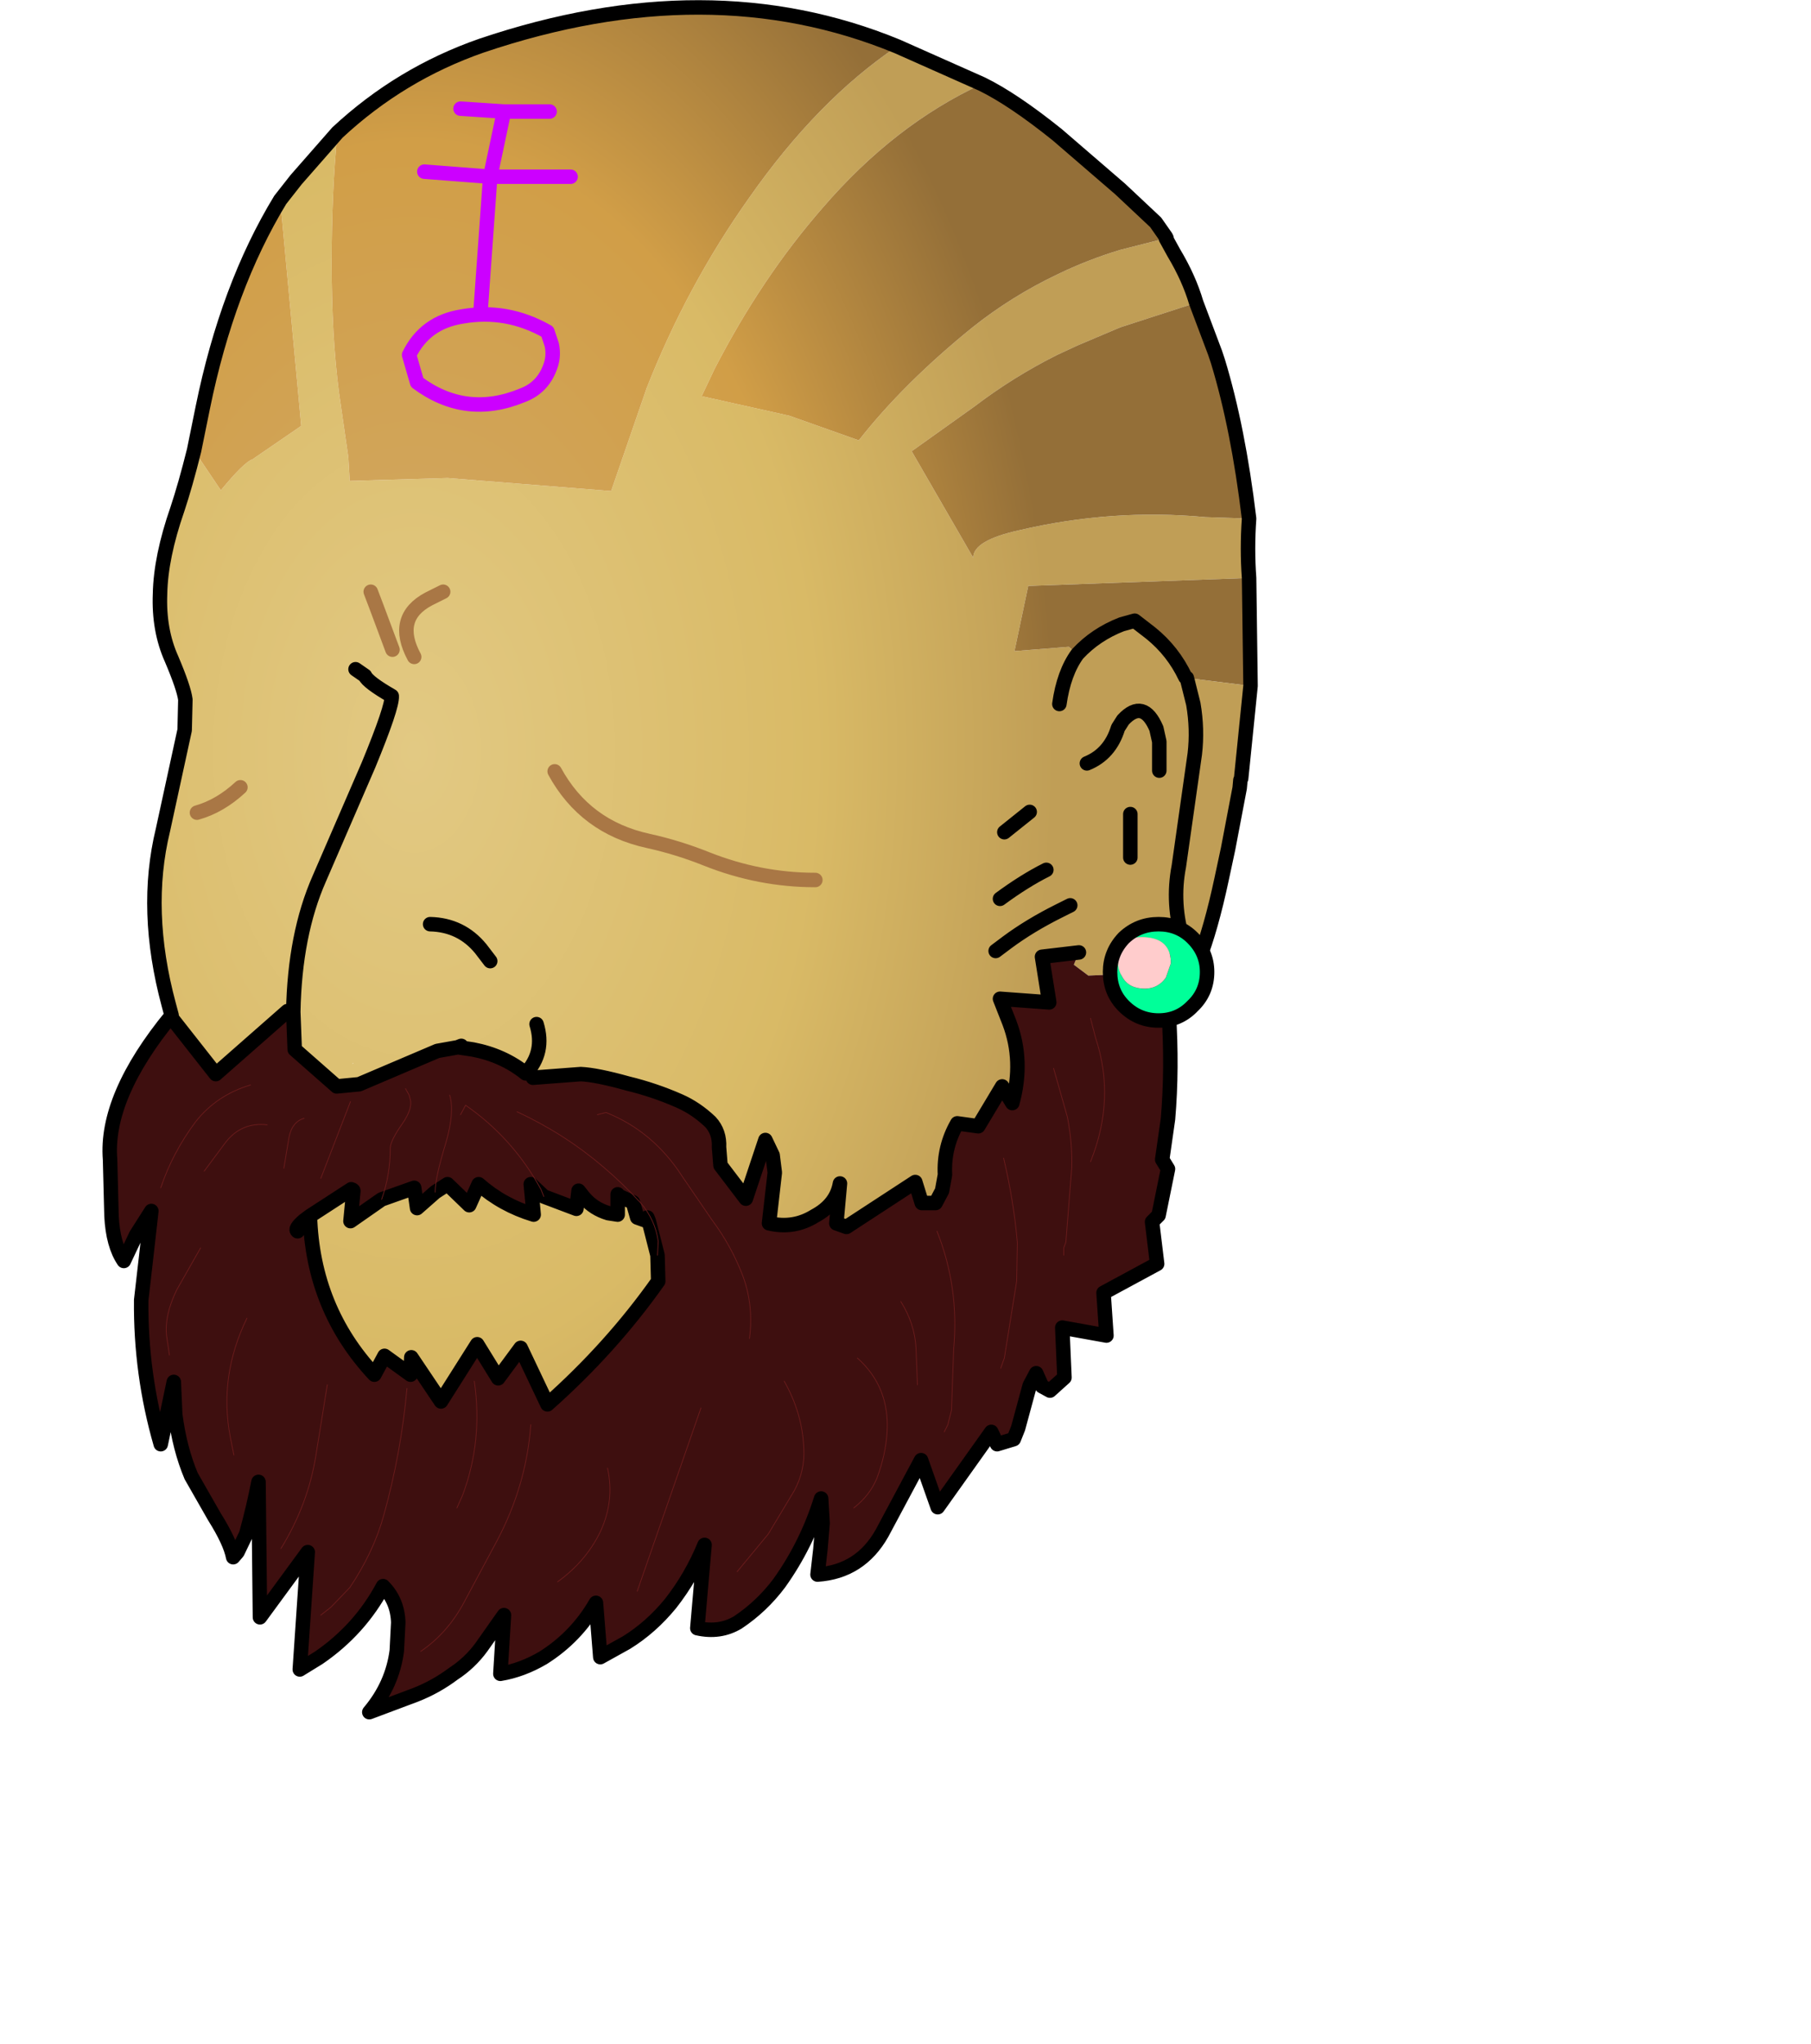 <svg xmlns:xlink="http://www.w3.org/1999/xlink" xmlns="http://www.w3.org/2000/svg" height="141.1px" width="125.05px">
  <g transform="matrix(1.0, 0.0, 0.0, 1.0, 48.6, 54.85)">
    <g data-characterId="975" height="118.7" transform="matrix(1.0, 0.0, 0.0, 1.0, -41.5, -54.85)" width="79.75" xlink:href="#shape0"><g id="shape0" transform="matrix(1.0, 0.0, 0.0, 1.0, 41.5, 54.85)">
      <path d="M31.9 -38.4 L32.45 -37.4 Q33.5 -35.65 34.0 -33.95 L28.75 -32.25 25.8 -31.0 24.4 -30.35 Q21.4 -28.85 18.7 -26.8 L14.35 -23.7 18.6 -16.35 Q18.6 -17.55 21.8 -18.25 28.2 -19.75 34.65 -19.15 L37.65 -19.05 Q37.5 -16.95 37.65 -14.95 L22.4 -14.4 21.45 -9.9 25.2 -10.2 25.8 -9.7 Q27.05 -11.05 28.85 -11.75 L29.75 -12.0 30.85 -11.15 Q32.4 -9.9 33.25 -8.1 L33.35 -8.05 37.75 -7.5 37.1 -1.1 37.05 -1.0 37.0 -0.45 36.2 3.75 35.75 5.85 Q34.3 12.65 32.35 14.6 32.6 13.55 31.85 12.65 L31.5 12.05 31.45 11.95 31.4 11.75 31.25 11.45 29.3 11.8 28.85 12.4 26.55 12.5 25.55 11.75 25.9 10.9 23.35 11.2 23.85 14.35 20.45 14.1 21.1 15.75 Q22.1 18.4 21.3 21.3 L20.6 20.15 18.95 22.9 17.5 22.7 Q16.55 24.35 16.65 26.25 L16.45 27.35 16.0 28.2 15.05 28.2 14.6 26.75 9.85 29.85 9.15 29.6 9.4 26.85 Q9.15 28.3 7.65 29.1 6.2 30.0 4.5 29.6 L4.9 26.1 4.75 24.9 4.25 23.85 2.9 27.9 1.15 25.6 1.05 24.35 Q1.1 23.3 0.45 22.6 -0.55 21.65 -1.7 21.15 -3.4 20.4 -5.25 19.95 -7.4 19.35 -8.5 19.3 L-11.8 19.55 -12.3 19.25 Q-13.85 18.0 -15.95 17.6 L-16.95 17.45 -17.0 17.45 -18.4 17.7 -23.8 20.0 -25.35 20.15 -28.25 17.6 -28.35 15.0 -28.75 14.95 -33.7 19.3 -36.65 15.55 -36.75 15.25 -36.95 14.5 Q-38.7 8.0 -37.35 2.45 L-35.85 -4.45 -35.8 -6.55 Q-35.9 -7.35 -36.75 -9.35 -37.65 -11.35 -37.55 -13.85 -37.5 -16.4 -36.35 -19.7 -35.8 -21.35 -35.2 -23.75 L-33.35 -21.0 Q-31.75 -22.95 -31.15 -23.15 L-27.8 -25.45 -29.25 -41.05 -28.15 -42.45 -25.3 -45.7 Q-25.7 -41.55 -25.7 -36.7 -25.7 -31.7 -25.2 -27.8 L-24.55 -23.3 -24.45 -21.65 -17.7 -21.85 -6.4 -20.95 -3.95 -28.05 Q-1.15 -35.15 3.1 -41.15 7.85 -47.95 13.35 -51.65 L19.2 -49.05 Q13.15 -46.25 8.2 -40.5 4.0 -35.7 0.75 -29.4 L-0.15 -27.5 5.9 -26.15 10.7 -24.45 Q13.8 -28.4 18.55 -32.25 21.25 -34.4 24.4 -35.9 26.45 -36.9 28.75 -37.6 L31.9 -38.4 M31.45 -1.65 L31.45 -3.65 31.25 -4.55 Q30.35 -6.65 28.95 -5.15 L28.6 -4.6 Q28.05 -2.8 26.45 -2.15 28.05 -2.8 28.6 -4.6 L28.95 -5.15 Q30.35 -6.65 31.25 -4.55 L31.45 -3.65 31.45 -1.65 M32.05 12.45 L33.1 10.1 Q32.3 7.55 32.8 4.95 L33.9 -2.8 Q34.1 -4.5 33.8 -6.25 L33.35 -8.05 33.8 -6.25 Q34.1 -4.5 33.9 -2.8 L32.8 4.95 Q32.3 7.55 33.1 10.1 L32.05 12.45 M24.55 -6.25 Q24.85 -8.4 25.8 -9.7 24.85 -8.4 24.55 -6.25 M23.65 5.2 Q22.15 5.95 20.45 7.2 22.15 5.95 23.65 5.2 M25.3 7.65 L24.5 8.05 Q22.5 9.05 20.95 10.2 L20.15 10.8 20.95 10.2 Q22.5 9.05 24.5 8.05 L25.3 7.65 M22.5 1.2 L20.75 2.6 22.5 1.2 M29.45 4.35 L29.45 3.85 29.45 1.35 29.45 3.85 29.45 4.35 M33.5 13.95 L33.7 13.2 33.7 13.25 33.5 13.95 M7.7 5.9 Q3.85 5.9 0.2 4.45 -1.8 3.65 -3.85 3.2 -8.2 2.25 -10.3 -1.6 -8.2 2.25 -3.85 3.2 -1.8 3.65 0.2 4.45 3.85 5.9 7.7 5.9 M-23.0 -14.0 L-22.6 -12.95 -21.5 -10.0 -22.6 -12.95 -23.0 -14.0 M-24.05 -8.65 L-23.4 -8.2 Q-23.2 -7.75 -21.55 -6.8 -21.5 -6.05 -23.15 -2.05 L-26.55 5.8 Q-28.25 9.65 -28.35 15.0 -28.25 9.65 -26.55 5.8 L-23.15 -2.05 Q-21.5 -6.05 -21.55 -6.8 -23.2 -7.75 -23.4 -8.2 L-24.05 -8.65 M-18.0 -14.0 L-19.0 -13.5 Q-21.45 -12.2 -20.0 -9.5 -21.45 -12.2 -19.0 -13.5 L-18.0 -14.0 M-16.95 17.45 L-16.75 17.35 -17.0 17.45 -16.75 17.35 -16.95 17.45 M-14.75 11.5 L-15.4 10.65 Q-16.75 9.0 -18.9 8.95 -16.75 9.0 -15.4 10.65 L-14.75 11.5 M-11.55 15.85 Q-10.95 17.8 -12.3 19.25 -10.95 17.8 -11.55 15.85 M-24.2 18.55 L-24.25 18.55 -24.25 18.6 -24.2 18.55 M-27.2 29.1 L-24.35 27.25 Q-24.2 27.3 -24.2 27.35 L-24.4 29.45 -22.25 27.95 -20.0 27.15 -19.8 28.55 -18.55 27.45 -17.7 26.9 -16.2 28.35 -15.55 26.9 Q-13.9 28.35 -11.75 29.0 L-11.95 26.9 -11.05 27.75 -8.8 28.6 -8.65 27.35 -8.25 27.85 Q-7.6 28.6 -6.6 28.9 L-5.95 29.0 -5.95 27.85 -5.9 27.7 -4.9 28.15 -4.6 29.2 -3.9 29.45 -3.8 29.45 -3.2 31.8 -3.15 33.6 Q-6.4 38.2 -10.8 42.1 L-12.65 38.2 -14.2 40.3 -15.65 37.95 -18.15 41.9 -20.2 38.85 -20.25 40.05 -22.05 38.75 -22.75 40.05 Q-27.0 35.5 -27.2 29.1 M-35.0 1.25 Q-33.4 0.8 -32.0 -0.5 -33.4 0.8 -35.0 1.25" fill="url(#gradient0)" fill-rule="evenodd" stroke="none"/>
      <path d="M32.1 15.05 Q32.35 18.9 32.05 22.4 L31.65 25.2 32.05 25.85 31.4 29.05 30.95 29.5 31.3 32.4 27.6 34.4 27.8 37.35 24.75 36.8 24.9 40.25 23.9 41.15 23.35 40.85 22.95 39.95 22.5 40.8 21.7 43.75 21.4 44.5 20.25 44.85 19.85 44.0 16.15 49.2 15.0 45.95 12.3 51.0 Q10.8 53.65 7.85 53.85 L8.05 52.1 8.2 50.3 8.1 48.6 Q7.1 51.8 5.2 54.45 4.0 56.05 2.35 57.15 1.1 57.9 -0.45 57.55 L0.05 51.8 Q-0.85 54.0 -2.3 55.85 -3.65 57.5 -5.35 58.55 L-7.15 59.55 -7.45 55.8 Q-8.8 58.15 -11.1 59.6 -12.55 60.45 -14.05 60.7 L-13.8 56.65 -15.35 58.85 Q-16.15 59.95 -17.3 60.7 -18.5 61.6 -19.9 62.15 L-23.1 63.35 Q-21.5 61.45 -21.2 59.1 L-21.1 57.15 Q-21.15 55.65 -22.15 54.65 -23.75 57.65 -26.6 59.6 L-27.9 60.4 -27.35 52.3 -30.65 56.8 -30.75 47.45 Q-31.1 49.25 -31.6 51.05 L-32.2 52.3 -32.5 52.65 Q-32.7 51.6 -33.8 49.85 L-35.4 47.05 Q-36.2 45.15 -36.5 42.8 L-36.6 40.55 -37.5 44.85 Q-38.9 40.0 -38.85 34.9 L-38.5 31.85 -38.15 28.75 -39.2 30.4 -40.05 32.2 Q-40.8 31.1 -40.9 29.1 L-41.0 25.2 Q-41.35 20.85 -36.75 15.25 L-36.65 15.55 -33.7 19.3 -28.75 14.95 -28.35 15.0 -28.25 17.6 -25.35 20.15 -23.8 20.0 -18.4 17.7 -17.0 17.45 -16.95 17.45 -15.95 17.6 Q-13.85 18.0 -12.3 19.25 L-11.8 19.55 -8.5 19.3 Q-7.4 19.35 -5.25 19.95 -3.4 20.4 -1.7 21.15 -0.55 21.65 0.45 22.6 1.1 23.3 1.05 24.35 L1.15 25.6 2.9 27.9 4.25 23.85 4.75 24.9 4.9 26.1 4.5 29.6 Q6.2 30.0 7.65 29.1 9.15 28.3 9.4 26.85 L9.15 29.6 9.85 29.85 14.6 26.75 15.05 28.2 16.0 28.2 16.45 27.35 16.65 26.25 Q16.55 24.35 17.5 22.7 L18.95 22.9 20.6 20.15 21.3 21.3 Q22.1 18.4 21.1 15.75 L20.45 14.1 23.85 14.35 23.35 11.2 25.9 10.9 25.55 11.75 26.55 12.5 28.85 12.4 29.3 11.8 31.25 11.45 31.4 11.75 31.45 11.95 31.5 12.05 31.85 12.65 Q32.6 13.55 32.35 14.6 L32.3 14.7 32.05 15.0 32.1 15.05 M24.85 31.8 L24.85 31.3 25.0 30.9 25.4 25.8 Q25.45 24.0 25.1 22.25 L24.15 18.9 25.1 22.25 Q25.45 24.0 25.4 25.8 L25.0 30.9 24.85 31.3 24.85 31.8 M26.7 15.45 L27.05 16.8 Q28.45 21.0 26.7 25.35 28.45 21.0 27.05 16.8 L26.7 15.45 M20.5 39.6 L20.75 38.9 21.6 33.6 21.65 30.95 Q21.4 28.05 20.7 25.1 21.4 28.05 21.65 30.95 L21.6 33.6 20.75 38.9 20.5 39.6 M10.35 49.25 Q11.45 48.4 11.95 47.2 12.55 45.6 12.65 44.05 12.85 40.9 10.6 38.9 12.85 40.9 12.65 44.05 12.55 45.6 11.95 47.2 11.45 48.4 10.35 49.25 M14.75 40.75 L14.65 38.2 Q14.55 36.5 13.6 35.0 14.55 36.5 14.65 38.2 L14.75 40.75 M16.6 44.0 L16.85 43.5 17.1 42.5 17.25 38.3 Q17.65 34.05 16.1 30.15 17.65 34.05 17.25 38.3 L17.1 42.5 16.85 43.5 16.6 44.0 M2.3 53.65 L4.45 51.05 6.25 48.05 Q7.0 46.65 6.9 45.1 6.8 42.7 5.55 40.5 6.8 42.7 6.9 45.1 7.0 46.65 6.25 48.05 L4.45 51.05 2.3 53.65 M-7.35 22.1 L-6.75 21.95 Q-3.5 23.25 -1.5 26.35 L0.55 29.35 Q1.9 31.15 2.7 33.25 3.45 35.3 3.15 37.55 3.45 35.3 2.7 33.25 1.9 31.15 0.55 29.35 L-1.5 26.35 Q-3.5 23.25 -6.75 21.95 L-7.35 22.1 M-17.55 20.75 Q-17.2 21.9 -17.8 24.0 -18.55 26.45 -18.55 27.4 L-18.55 27.45 -18.55 27.4 Q-18.55 26.45 -17.8 24.0 -17.2 21.9 -17.55 20.75 M-16.8 22.1 L-16.45 21.45 Q-13.2 23.7 -11.25 27.25 L-11.05 27.75 -11.25 27.25 Q-13.2 23.7 -16.45 21.45 L-16.8 22.1 M-37.5 27.15 Q-36.7 24.75 -35.1 22.6 -33.65 20.75 -31.3 20.05 -33.65 20.75 -35.1 22.6 -36.7 24.75 -37.5 27.15 M-34.5 26.0 L-33.05 24.05 Q-31.95 22.6 -30.15 22.8 -31.95 22.6 -33.05 24.05 L-34.5 26.0 M-20.6 20.3 L-20.35 20.75 -20.3 20.95 Q-20.05 21.6 -20.8 22.7 -21.65 23.9 -21.65 24.4 -21.65 26.25 -22.25 27.95 -21.65 26.25 -21.65 24.4 -21.65 23.9 -20.8 22.7 -20.05 21.6 -20.3 20.95 L-20.35 20.75 -20.6 20.3 M-29.0 25.8 L-28.65 23.7 Q-28.45 22.6 -27.6 22.35 -28.45 22.6 -28.65 23.7 L-29.0 25.8 M-5.95 27.85 L-5.95 29.0 -6.6 28.9 Q-7.6 28.6 -8.25 27.85 L-8.65 27.35 -8.8 28.6 -11.05 27.75 -11.95 26.9 -11.75 29.0 Q-13.9 28.35 -15.55 26.9 L-16.2 28.35 -17.7 26.9 -18.55 27.45 -19.8 28.55 -20.0 27.15 -22.25 27.95 -24.4 29.45 -24.2 27.35 Q-24.2 27.3 -24.35 27.25 L-27.2 29.1 -27.6 29.4 Q-28.3 30.0 -28.05 30.15 -28.3 30.0 -27.6 29.4 L-27.2 29.1 Q-27.0 35.5 -22.75 40.05 L-22.05 38.75 -20.25 40.05 -20.2 38.85 -18.15 41.9 -15.65 37.95 -14.2 40.3 -12.65 38.2 -10.8 42.1 Q-6.4 38.2 -3.15 33.6 L-3.2 31.8 -3.8 29.45 -3.9 29.2 -3.9 29.45 -3.9 29.2 -3.8 29.45 -3.9 29.45 -4.6 29.2 -4.9 28.15 -5.9 27.7 -5.95 27.6 -5.95 27.85 -5.95 27.6 -5.9 27.7 -5.95 27.85 M-12.9 21.9 Q-9.65 23.4 -6.95 25.7 -5.6 26.85 -4.4 28.15 -3.35 29.35 -3.15 30.85 L-3.2 31.8 -3.15 30.85 Q-3.35 29.35 -4.4 28.15 -5.6 26.85 -6.95 25.7 -9.65 23.4 -12.9 21.9 M-29.2 52.05 Q-27.35 49.05 -26.8 45.7 L-26.0 40.75 -26.8 45.7 Q-27.35 49.05 -29.2 52.05 M-32.45 45.6 L-32.7 44.35 Q-33.5 40.15 -31.55 36.15 -33.5 40.15 -32.7 44.35 L-32.45 45.6 M-36.9 38.7 L-37.1 37.35 Q-37.25 35.95 -36.4 34.2 L-34.75 31.3 -36.4 34.2 Q-37.25 35.95 -37.1 37.35 L-36.9 38.7 M-4.6 55.0 L-0.2 42.35 -4.6 55.0 M-26.45 56.65 L-25.75 56.1 -24.45 54.75 Q-22.8 52.3 -22.1 49.75 -20.9 45.45 -20.5 41.0 -20.9 45.45 -22.1 49.75 -22.8 52.3 -24.45 54.75 L-25.75 56.1 -26.45 56.65 M-19.55 59.15 Q-17.7 57.9 -16.55 55.75 L-14.3 51.55 Q-12.25 47.7 -11.95 43.5 -12.25 47.7 -14.3 51.55 L-16.55 55.75 Q-17.7 57.9 -19.55 59.15 M-10.1 54.35 Q-8.15 52.95 -7.15 50.9 -6.15 48.75 -6.65 46.5 -6.15 48.75 -7.15 50.9 -8.15 52.95 -10.1 54.35 M-26.45 26.5 L-24.4 21.2 -26.45 26.5 M-17.05 49.25 L-16.65 48.35 Q-15.25 44.6 -15.85 40.5 -15.25 44.6 -16.65 48.35 L-17.05 49.25" fill="#3e0f0f" fill-rule="evenodd" stroke="none"/>
      <path d="M19.2 -49.05 Q21.35 -48.0 24.4 -45.55 L28.75 -41.8 31.2 -39.5 31.9 -38.5 31.95 -38.4 31.9 -38.4 28.75 -37.6 Q26.45 -36.9 24.4 -35.9 21.25 -34.4 18.55 -32.25 13.8 -28.4 10.7 -24.45 L5.9 -26.15 -0.15 -27.5 0.75 -29.4 Q4.0 -35.7 8.2 -40.5 13.15 -46.25 19.2 -49.05 M34.0 -33.95 L35.3 -30.5 35.5 -29.9 Q36.9 -25.3 37.65 -19.05 L34.65 -19.15 Q28.2 -19.75 21.8 -18.25 18.6 -17.55 18.6 -16.35 L14.35 -23.7 18.7 -26.8 Q21.4 -28.85 24.4 -30.35 L25.8 -31.0 28.75 -32.25 34.0 -33.95 M37.65 -14.95 L37.75 -7.5 33.35 -8.05 33.25 -8.1 Q32.4 -9.9 30.85 -11.15 L29.75 -12.0 28.85 -11.75 Q27.05 -11.05 25.8 -9.7 L25.2 -10.2 21.45 -9.9 22.4 -14.4 37.65 -14.95 M-35.2 -23.75 L-34.6 -26.7 Q-32.9 -35.05 -29.25 -41.05 L-27.8 -25.45 -31.15 -23.15 Q-31.75 -22.95 -33.35 -21.0 L-35.2 -23.75 M-25.3 -45.7 Q-20.95 -49.75 -15.35 -51.7 0.35 -57.0 13.35 -51.65 7.85 -47.95 3.1 -41.15 -1.15 -35.15 -3.95 -28.05 L-6.4 -20.95 -17.7 -21.85 -24.45 -21.65 -24.55 -23.3 -25.2 -27.8 Q-25.7 -31.7 -25.7 -36.7 -25.7 -41.55 -25.3 -45.7 M31.9 -38.5 L31.9 -38.4 31.9 -38.5 M-10.55 -29.7 Q-11.05 -28.1 -12.55 -27.55 -16.45 -25.95 -19.8 -28.45 L-20.35 -30.35 Q-19.25 -32.6 -16.7 -33.0 -13.6 -33.55 -10.8 -31.95 L-10.5 -31.05 Q-10.35 -30.35 -10.55 -29.7 -10.35 -30.35 -10.5 -31.05 L-10.8 -31.95 Q-13.6 -33.55 -16.7 -33.0 -19.25 -32.6 -20.35 -30.35 L-19.8 -28.45 Q-16.45 -25.95 -12.55 -27.55 -11.05 -28.1 -10.55 -29.7 M-15.4 -33.6 L-14.75 -42.65 -19.3 -43.0 -14.75 -42.65 -15.4 -33.6 M-16.8 -47.35 L-13.8 -47.15 -10.65 -47.15 -13.8 -47.15 -14.75 -42.65 -9.2 -42.65 -14.75 -42.65 -13.8 -47.15 -16.8 -47.35" fill="url(#gradient1)" fill-rule="evenodd" stroke="none"/>
      <path d="M19.2 -49.05 Q21.35 -48.0 24.4 -45.55 L28.75 -41.8 31.2 -39.5 31.9 -38.5 31.95 -38.4 M31.9 -38.4 L32.45 -37.4 Q33.5 -35.65 34.0 -33.95 L35.3 -30.5 35.5 -29.9 Q36.9 -25.3 37.65 -19.05 37.5 -16.95 37.65 -14.95 L37.75 -7.5 37.1 -1.1 37.05 -1.0 37.0 -0.45 36.2 3.75 35.75 5.85 Q34.3 12.65 32.35 14.6 L32.3 14.7 32.1 15.05 Q32.35 18.9 32.05 22.4 L31.65 25.2 32.05 25.85 31.4 29.05 30.95 29.5 31.3 32.4 27.6 34.4 27.8 37.35 24.75 36.8 24.9 40.25 23.9 41.15 23.35 40.85 22.95 39.95 22.5 40.8 21.7 43.75 21.4 44.5 20.25 44.85 19.85 44.0 16.15 49.2 15.0 45.95 12.3 51.0 Q10.8 53.65 7.85 53.85 L8.05 52.1 8.2 50.3 8.1 48.6 Q7.1 51.8 5.2 54.45 4.0 56.05 2.35 57.15 1.1 57.9 -0.45 57.55 L0.05 51.8 Q-0.85 54.0 -2.3 55.85 -3.65 57.5 -5.35 58.55 L-7.15 59.55 -7.45 55.8 Q-8.8 58.15 -11.1 59.6 -12.55 60.45 -14.05 60.7 L-13.8 56.65 -15.35 58.85 Q-16.15 59.95 -17.3 60.7 -18.5 61.6 -19.9 62.15 L-23.1 63.35 Q-21.5 61.45 -21.2 59.1 L-21.1 57.15 Q-21.15 55.65 -22.15 54.65 -23.75 57.65 -26.6 59.6 L-27.9 60.4 -27.35 52.3 -30.65 56.8 -30.75 47.45 Q-31.1 49.25 -31.6 51.05 L-32.2 52.3 -32.5 52.65 Q-32.7 51.6 -33.8 49.85 L-35.4 47.05 Q-36.2 45.15 -36.5 42.8 L-36.6 40.55 -37.5 44.85 Q-38.9 40.0 -38.85 34.9 L-38.5 31.85 -38.15 28.75 -39.2 30.4 -40.05 32.2 Q-40.8 31.1 -40.9 29.1 L-41.0 25.2 Q-41.35 20.85 -36.75 15.25 L-36.95 14.5 Q-38.7 8.0 -37.35 2.45 L-35.85 -4.45 -35.8 -6.55 Q-35.9 -7.35 -36.75 -9.35 -37.65 -11.35 -37.55 -13.85 -37.5 -16.4 -36.35 -19.7 -35.8 -21.35 -35.2 -23.75 L-34.6 -26.7 Q-32.9 -35.05 -29.25 -41.05 L-28.15 -42.45 -25.3 -45.7 Q-20.95 -49.75 -15.35 -51.7 0.35 -57.0 13.35 -51.65 L19.2 -49.05 M31.9 -38.4 L31.9 -38.5 M26.45 -2.15 Q28.05 -2.8 28.6 -4.6 L28.95 -5.15 Q30.35 -6.65 31.25 -4.55 L31.45 -3.65 31.45 -1.65 M25.8 -9.7 Q27.05 -11.05 28.85 -11.75 L29.75 -12.0 30.85 -11.15 Q32.4 -9.9 33.25 -8.1 M25.8 -9.7 Q24.85 -8.4 24.55 -6.25 M33.35 -8.05 L33.8 -6.25 Q34.1 -4.5 33.9 -2.8 L32.8 4.95 Q32.3 7.55 33.1 10.1 L32.05 12.45 M25.9 10.9 L23.35 11.2 23.85 14.35 20.45 14.1 21.1 15.75 Q22.1 18.4 21.3 21.3 L20.6 20.15 18.95 22.9 17.5 22.7 Q16.55 24.35 16.65 26.25 L16.45 27.35 16.0 28.2 15.05 28.2 14.6 26.75 9.85 29.85 9.15 29.6 9.4 26.85 Q9.15 28.3 7.65 29.1 6.2 30.0 4.5 29.6 L4.9 26.1 4.75 24.9 4.25 23.85 2.9 27.9 1.15 25.6 1.05 24.35 Q1.1 23.3 0.45 22.6 -0.55 21.65 -1.7 21.15 -3.4 20.4 -5.25 19.95 -7.4 19.35 -8.5 19.3 L-11.8 19.55 M-12.3 19.25 Q-13.85 18.0 -15.95 17.6 L-16.95 17.45 -17.0 17.45 -18.4 17.7 -23.8 20.0 -25.35 20.15 -28.25 17.6 -28.35 15.0 Q-28.25 9.65 -26.55 5.8 L-23.15 -2.05 Q-21.5 -6.05 -21.55 -6.8 -23.2 -7.75 -23.4 -8.2 L-24.05 -8.65 M-28.75 14.95 L-33.7 19.3 -36.65 15.55 M29.45 1.35 L29.45 3.85 29.45 4.35 M20.75 2.6 L22.5 1.2 M20.15 10.8 L20.95 10.2 Q22.5 9.05 24.5 8.05 L25.3 7.65 M20.45 7.2 Q22.15 5.95 23.65 5.2 M32.05 15.0 L32.3 14.7 32.35 14.6 M-18.9 8.95 Q-16.75 9.0 -15.4 10.65 L-14.75 11.5 M-17.0 17.45 L-16.75 17.35 -16.95 17.45 M-12.3 19.25 Q-10.95 17.8 -11.55 15.85 M-27.2 29.1 L-24.35 27.25 Q-24.2 27.3 -24.2 27.35 L-24.4 29.45 -22.25 27.95 -20.0 27.15 -19.8 28.55 -18.55 27.45 -17.7 26.9 -16.2 28.35 -15.55 26.9 Q-13.9 28.35 -11.75 29.0 L-11.95 26.9 -11.05 27.75 -8.8 28.6 -8.65 27.35 -8.25 27.85 Q-7.6 28.6 -6.6 28.9 L-5.95 29.0 -5.95 27.85 -5.95 27.6 -5.9 27.7 -4.9 28.15 -4.6 29.2 -3.9 29.45 -3.9 29.2 -3.8 29.45 -3.2 31.8 -3.15 33.6 Q-6.4 38.2 -10.8 42.1 L-12.65 38.2 -14.2 40.3 -15.65 37.95 -18.15 41.9 -20.2 38.85 -20.25 40.05 -22.05 38.75 -22.75 40.05 Q-27.0 35.5 -27.2 29.1 L-27.6 29.4 Q-28.3 30.0 -28.05 30.15" fill="none" stroke="#000000" stroke-linecap="round" stroke-linejoin="round" stroke-width="1.0"/>
      <path d="M-10.3 -1.6 Q-8.2 2.25 -3.85 3.2 -1.8 3.65 0.2 4.45 3.85 5.9 7.7 5.9 M-21.5 -10.0 L-22.6 -12.95 -23.0 -14.0 M-20.0 -9.5 Q-21.45 -12.2 -19.0 -13.5 L-18.0 -14.0 M-32.0 -0.5 Q-33.4 0.8 -35.0 1.25" fill="none" stroke="#a97745" stroke-linecap="round" stroke-linejoin="round" stroke-width="1.0"/>
      <path d="M26.7 25.35 Q28.45 21.0 27.05 16.8 L26.7 15.45 M24.15 18.9 L25.1 22.25 Q25.45 24.0 25.4 25.8 L25.0 30.9 24.85 31.3 24.85 31.8 M3.15 37.55 Q3.45 35.3 2.7 33.25 1.9 31.15 0.55 29.35 L-1.5 26.35 Q-3.5 23.25 -6.75 21.95 L-7.35 22.1 M5.55 40.5 Q6.8 42.7 6.9 45.1 7.0 46.65 6.25 48.05 L4.45 51.05 2.3 53.65 M16.1 30.15 Q17.65 34.05 17.25 38.3 L17.1 42.5 16.85 43.5 16.6 44.0 M13.6 35.0 Q14.55 36.5 14.65 38.2 L14.75 40.75 M10.6 38.9 Q12.85 40.9 12.65 44.05 12.55 45.6 11.95 47.2 11.45 48.4 10.35 49.25 M20.7 25.1 Q21.4 28.05 21.65 30.95 L21.6 33.6 20.75 38.9 20.5 39.6 M-11.05 27.75 L-11.25 27.25 Q-13.2 23.7 -16.45 21.45 L-16.8 22.1 M-18.55 27.45 L-18.55 27.4 Q-18.55 26.45 -17.8 24.0 -17.2 21.9 -17.55 20.75 M-31.3 20.05 Q-33.65 20.75 -35.1 22.6 -36.7 24.75 -37.5 27.15 M-27.6 22.35 Q-28.45 22.6 -28.65 23.7 L-29.0 25.8 M-22.25 27.95 Q-21.65 26.25 -21.65 24.4 -21.65 23.9 -20.8 22.7 -20.05 21.6 -20.3 20.95 L-20.35 20.75 -20.6 20.3 M-30.15 22.8 Q-31.95 22.6 -33.05 24.05 L-34.5 26.0 M-3.2 31.8 L-3.15 30.85 Q-3.35 29.35 -4.4 28.15 -5.6 26.85 -6.95 25.7 -9.65 23.4 -12.9 21.9 M-34.75 31.3 L-36.4 34.2 Q-37.25 35.95 -37.1 37.35 L-36.9 38.7 M-31.55 36.15 Q-33.5 40.15 -32.7 44.35 L-32.45 45.6 M-26.0 40.75 L-26.8 45.7 Q-27.35 49.05 -29.2 52.05 M-15.85 40.5 Q-15.25 44.6 -16.65 48.35 L-17.05 49.25 M-24.4 21.2 L-26.45 26.5 M-6.65 46.5 Q-6.15 48.75 -7.15 50.9 -8.15 52.95 -10.1 54.35 M-11.95 43.5 Q-12.25 47.7 -14.3 51.55 L-16.55 55.75 Q-17.7 57.9 -19.55 59.15 M-20.5 41.0 Q-20.9 45.45 -22.1 49.75 -22.8 52.3 -24.45 54.75 L-25.75 56.1 -26.45 56.65 M-0.2 42.35 L-4.6 55.0" fill="none" stroke="#6c1c1c" stroke-linecap="round" stroke-linejoin="round" stroke-width="0.05"/>
      <path d="M-10.65 -47.15 L-13.8 -47.15 -14.75 -42.65 -9.2 -42.65 M-13.8 -47.15 L-16.8 -47.35 M-19.3 -43.0 L-14.75 -42.65 -15.4 -33.6 M-10.55 -29.7 Q-10.35 -30.35 -10.5 -31.05 L-10.8 -31.95 Q-13.6 -33.55 -16.7 -33.0 -19.25 -32.6 -20.35 -30.35 L-19.8 -28.45 Q-16.45 -25.95 -12.55 -27.55 -11.05 -28.1 -10.55 -29.7 Z" fill="none" stroke="#cc00ff" stroke-linecap="round" stroke-linejoin="round" stroke-width="1.0"/>
      <path d="M30.45 13.4 Q31.35 13.4 31.9 12.65 L32.25 11.65 Q32.25 9.95 30.45 9.85 28.6 9.75 28.6 11.6 28.6 12.1 28.9 12.6 29.35 13.4 30.45 13.4 M33.75 9.9 Q34.75 10.9 34.75 12.25 34.75 13.65 33.75 14.6 32.8 15.6 31.4 15.6 30.0 15.6 29.0 14.6 28.05 13.65 28.05 12.25 28.05 10.9 29.0 9.9 30.0 8.95 31.4 8.95 32.8 8.95 33.75 9.9" fill="#00ff99" fill-rule="evenodd" stroke="none"/>
      <path d="M30.45 13.4 Q29.35 13.4 28.9 12.6 28.6 12.1 28.6 11.6 28.6 9.75 30.45 9.85 32.25 9.95 32.25 11.65 L31.9 12.65 Q31.35 13.4 30.45 13.4" fill="#ffcccc" fill-rule="evenodd" stroke="none"/>
      <path d="M33.75 9.9 Q34.75 10.9 34.75 12.25 34.75 13.65 33.75 14.6 32.8 15.6 31.4 15.6 30.0 15.6 29.0 14.6 28.05 13.65 28.05 12.25 28.05 10.9 29.0 9.9 30.0 8.95 31.4 8.95 32.8 8.95 33.75 9.9 Z" fill="none" stroke="#000000" stroke-linecap="round" stroke-linejoin="round" stroke-width="1.0"/>
    </g>
    </g>
  </g>
  <defs>
    <radialGradient cx="0" cy="0" gradientTransform="matrix(0.054, 0.0, 0.0, 0.082, -20.0, -3.0)" gradientUnits="userSpaceOnUse" id="gradient0" r="819.2" spreadMethod="pad">
      <stop offset="0.0" stop-color="#e2c983"/>
      <stop offset="0.627" stop-color="#d9ba66"/>
      <stop offset="1.0" stop-color="#c09e56"/>
    </radialGradient>
    <radialGradient cx="0" cy="0" gradientTransform="matrix(0.054, 0.0, 0.0, 0.082, -20.0, -3.0)" gradientUnits="userSpaceOnUse" id="gradient1" r="819.2" spreadMethod="pad">
      <stop offset="0.0" stop-color="#d1aa68"/>
      <stop offset="0.627" stop-color="#d19e47"/>
      <stop offset="1.0" stop-color="#946f38"/>
    </radialGradient>
  </defs>
</svg>